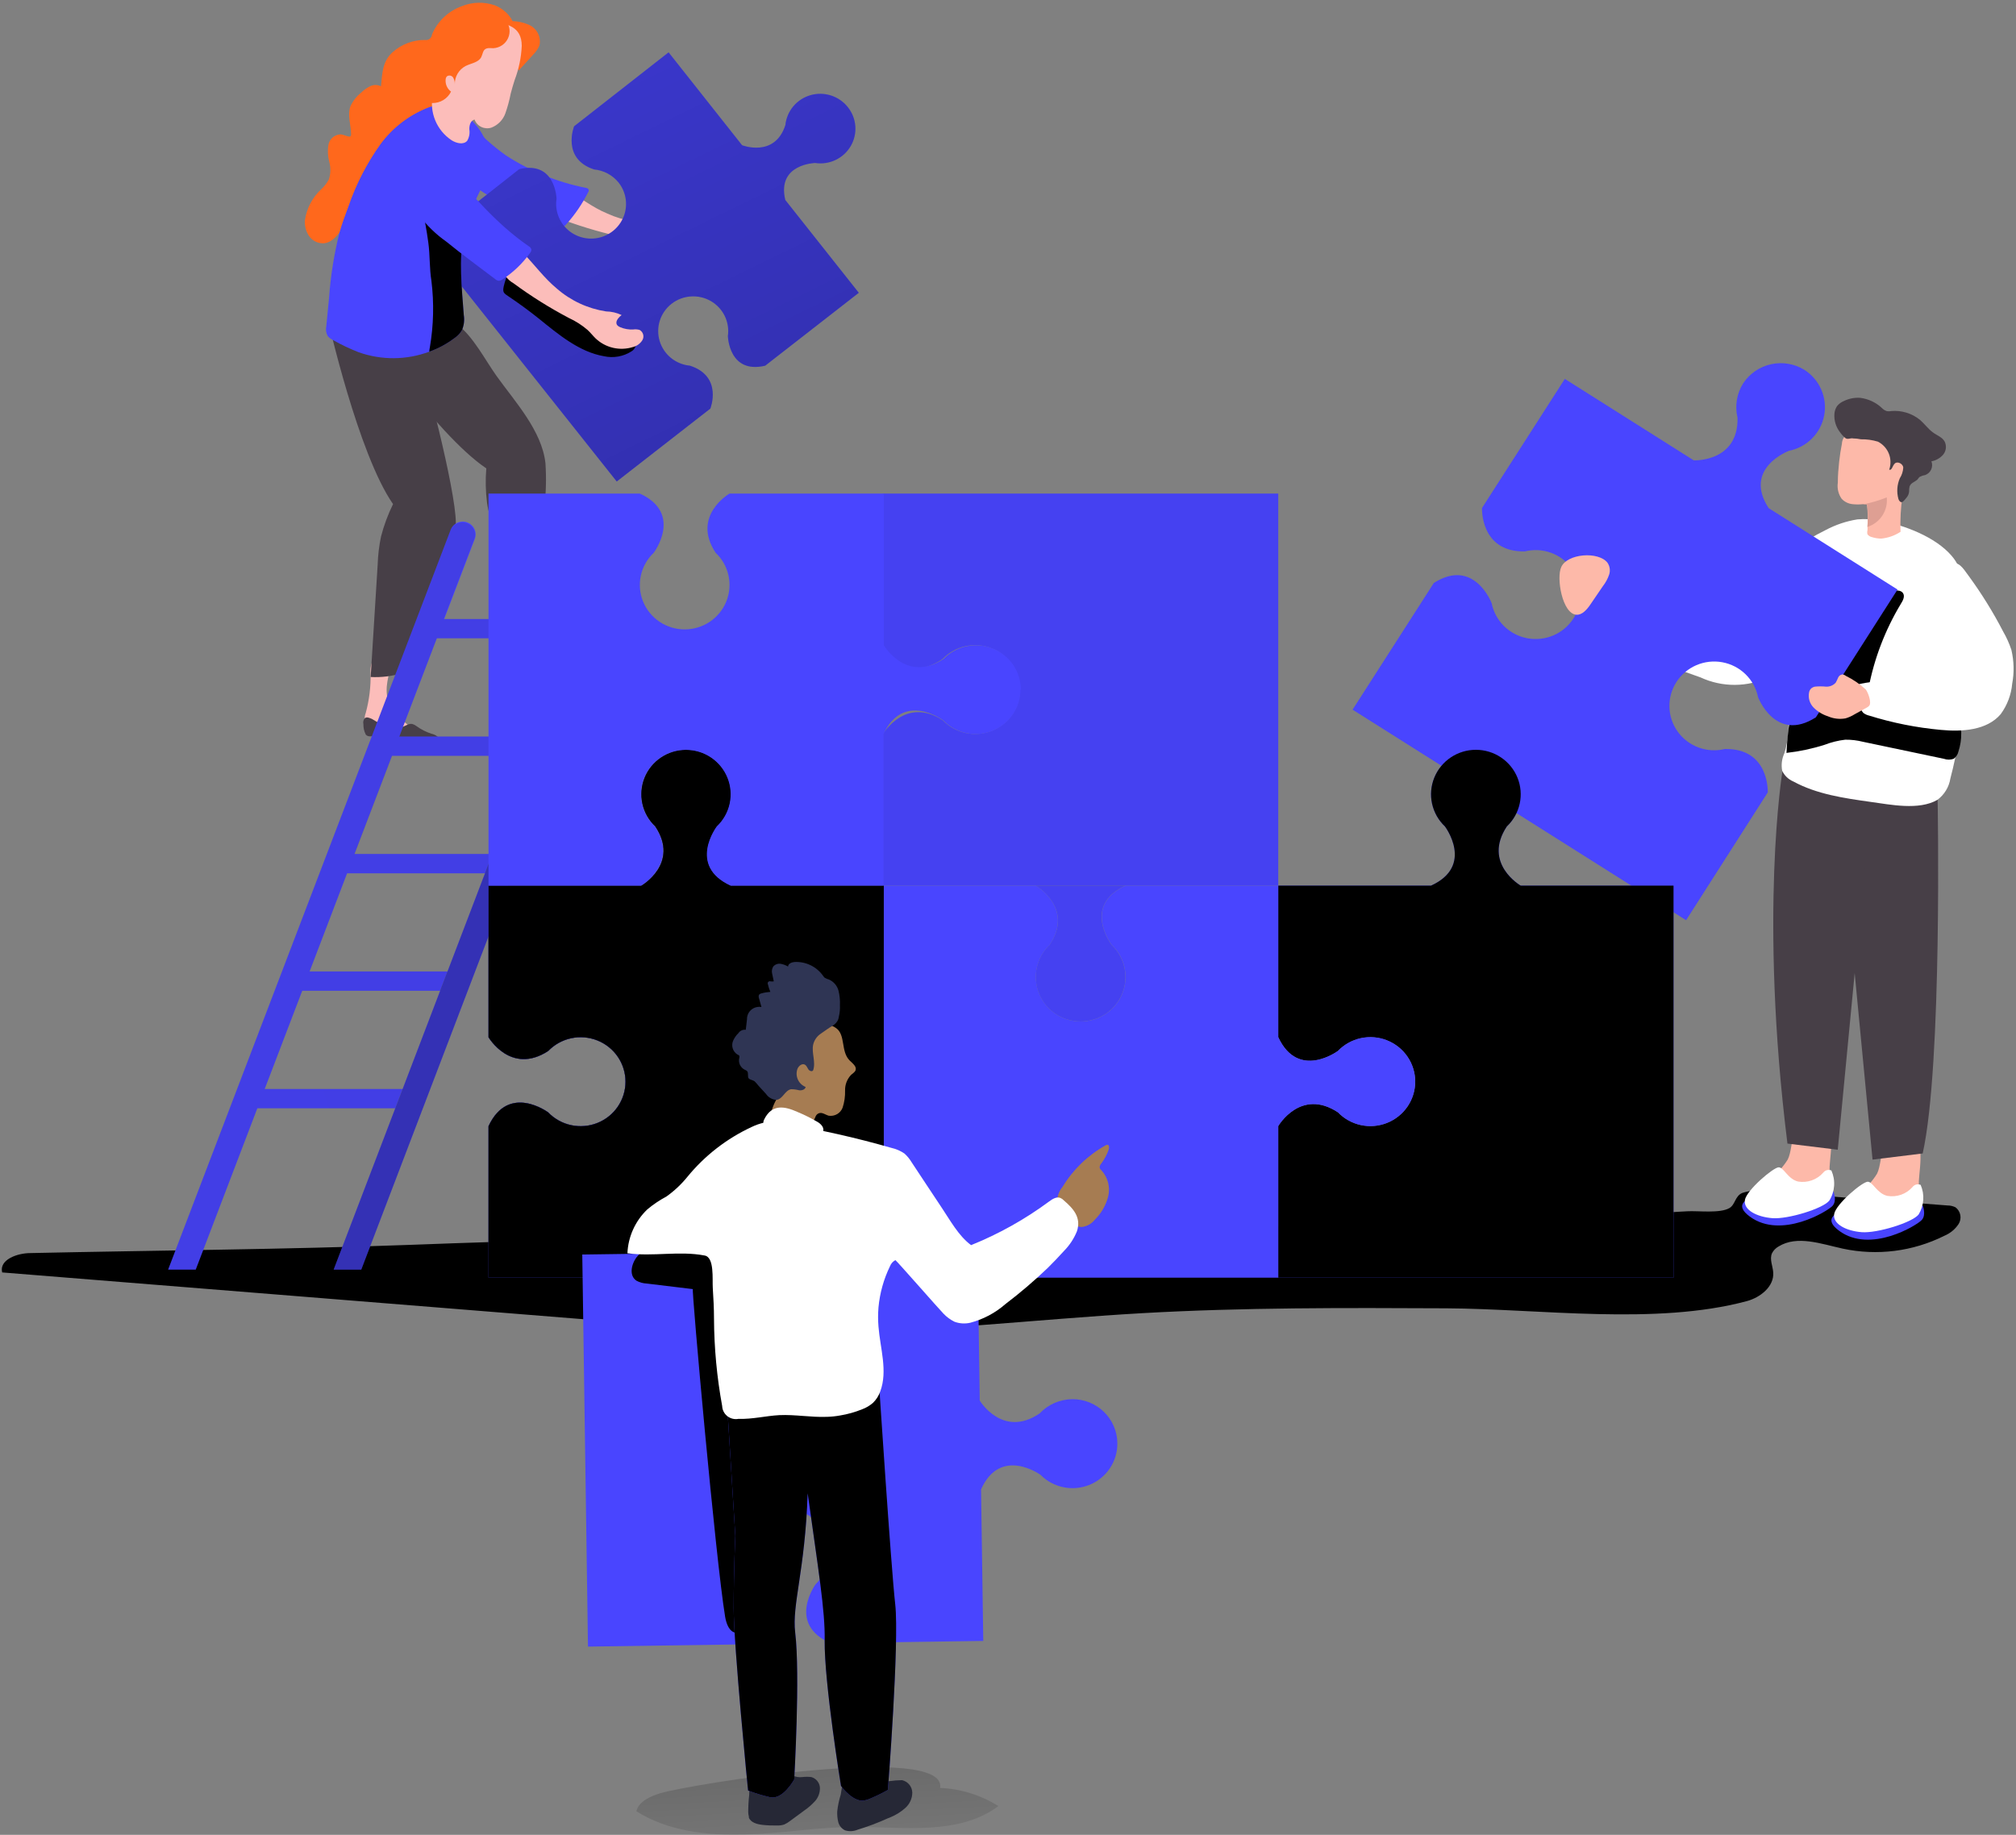 <svg width="446" height="406" viewBox="0 0 446 406" fill="none" xmlns="http://www.w3.org/2000/svg">
<rect x="0" y="0" width="446" height="406" fill="#808080" stroke="none"/>
<path d="M146.016 396.822C143.812 397.503 141.336 398.614 140.776 400.783C147.714 405.156 156.296 406.159 164.499 405.944C172.701 405.729 180.886 404.295 189.107 404.242C199.947 404.242 212.161 406.159 220.869 399.636C217.002 397.207 212.561 395.823 207.987 395.622C209.595 385.586 152.448 394.833 146.016 396.822Z" fill="url(#paint0_linear_6_425)"/>
<path d="M6.734 277.274C3.807 277.274 -0.24 278.743 0.483 281.557L134.055 292.309C149.774 293.581 165.511 294.836 181.302 294.836C205.151 294.836 228.891 291.933 252.686 290.571C275.09 289.298 297.529 289.388 319.951 289.495C340.71 289.603 366.24 293.313 386.403 287.918C389.438 287.112 392.492 284.693 392.293 281.592C392.203 280.159 391.444 278.671 392.004 277.345C392.329 276.694 392.845 276.157 393.485 275.804C397.623 273.277 402.898 275.248 407.668 276.288C415.26 277.925 423.188 276.925 430.126 273.456C431.426 272.92 432.534 272.008 433.306 270.84C433.674 270.25 433.807 269.545 433.68 268.863C433.553 268.181 433.175 267.569 432.619 267.148C432.058 266.873 431.439 266.732 430.813 266.736L389.926 263.582C388.416 263.35 386.873 263.486 385.427 263.976C383.819 264.675 383.91 266.539 382.609 267.31C380.495 268.546 375.689 267.883 373.268 268.026C367.071 268.367 360.874 268.707 354.658 269.012C342.288 269.598 329.894 270.093 317.476 270.5C292.181 271.342 266.76 271.844 241.412 272.292C191.275 273.098 141.12 273.528 91.001 275.446C62.906 276.485 34.829 276.664 6.734 277.274Z" fill="url(#paint1_linear_6_425)"/>
<path d="M109.447 1.17C107.096 0.36 104.528 0.423 102.221 1.349C100.732 1.876 99.371 2.706 98.226 3.786C97.081 4.867 96.177 6.173 95.572 7.621C95.56 7.81 95.508 7.993 95.418 8.16C95.329 8.326 95.205 8.472 95.055 8.588C94.904 8.703 94.731 8.785 94.546 8.829C94.361 8.872 94.168 8.876 93.982 8.84C91.353 8.834 88.815 9.798 86.863 11.546C84.587 13.607 84.587 16.134 84.28 19.09C83.907 18.904 83.495 18.808 83.078 18.808C82.661 18.808 82.249 18.904 81.877 19.09C81.132 19.454 80.455 19.939 79.871 20.524C78.874 21.318 78.077 22.33 77.54 23.481C76.818 25.434 77.631 27.585 77.667 29.664C77.68 29.757 77.672 29.852 77.644 29.941C77.615 30.031 77.568 30.114 77.504 30.183C77.43 30.215 77.35 30.231 77.269 30.231C77.189 30.231 77.109 30.215 77.035 30.183C76.475 30.076 75.969 29.789 75.409 29.735C74.753 29.741 74.121 29.974 73.62 30.392C73.118 30.811 72.78 31.39 72.662 32.029C72.449 33.313 72.517 34.627 72.861 35.882C73.197 37.138 73.159 38.464 72.753 39.699C72.32 40.511 71.751 41.244 71.072 41.868C69.113 43.679 67.838 46.101 67.459 48.731C67.353 50.002 67.698 51.27 68.434 52.315C68.813 52.831 69.32 53.241 69.906 53.505C70.491 53.769 71.136 53.878 71.777 53.821C74.776 53.426 75.824 49.251 78.679 48.265C81.533 47.28 84.731 43.946 86.574 41.312C88.056 39.197 89.501 36.742 91.994 35.936C92.815 35.763 93.606 35.473 94.343 35.076C94.833 34.696 95.239 34.22 95.536 33.678C96.568 32.168 97.366 30.513 97.902 28.768C98.806 25.327 97.902 21.456 99.583 18.284C100.062 17.374 100.73 16.575 101.543 15.939C102.356 15.303 103.295 14.844 104.298 14.592C105.147 14.377 106.105 14.324 106.882 14.091C107.864 13.809 108.793 13.367 109.628 12.782C110.727 12.156 111.673 11.296 112.397 10.264C113.122 9.232 113.608 8.054 113.82 6.815C113.982 4.288 111.688 2.03 109.447 1.17Z" fill="#FF681C"/>
<path d="M116.837 5.417C117.74 5.763 118.489 6.416 118.949 7.26C119.409 8.105 119.551 9.084 119.349 10.023C119.039 10.781 118.578 11.47 117.993 12.048L114.723 15.632L113.368 10.65C113.228 9.715 112.761 8.859 112.049 8.231C111.584 7.966 111.058 7.828 110.523 7.828C109.987 7.828 109.461 7.966 108.996 8.231C108.038 8.714 107.189 9.467 106.34 10.023C106.105 10.166 105.78 10.327 105.527 10.184C105.274 10.04 105.238 9.521 105.364 9.162C106.918 4.897 112.862 3.715 116.837 5.417Z" fill="#FF681C"/>
<path d="M119.059 140.234C119.158 141.912 119.721 143.53 120.685 144.911C122.149 146.704 124.588 147.6 126.612 148.908C126.82 149.013 127.002 149.162 127.146 149.344C127.29 149.527 127.391 149.739 127.443 149.965C127.431 150.183 127.354 150.393 127.222 150.569C127.09 150.744 126.909 150.877 126.702 150.951C126.273 151.071 125.824 151.101 125.383 151.04C123.319 150.719 121.238 150.522 119.15 150.449C118.102 150.449 116.891 150.556 116.223 149.75C115.792 149.067 115.643 148.245 115.807 147.456C115.992 144.492 115.749 141.517 115.084 138.621C114.863 137.915 114.783 137.172 114.85 136.435C114.917 136.094 115.073 135.777 115.303 135.515C115.533 135.252 115.827 135.054 116.158 134.94C116.489 134.826 116.844 134.8 117.188 134.864C117.532 134.928 117.854 135.08 118.12 135.306C119.312 136.327 118.915 138.854 119.059 140.234Z" fill="#FCBDBA"/>
<path d="M85.635 151.327C85.39 152.989 85.602 154.685 86.249 156.237C87.315 158.37 89.537 159.642 91.254 161.327C91.44 161.468 91.59 161.65 91.694 161.858C91.797 162.066 91.851 162.295 91.85 162.528C91.797 162.739 91.68 162.929 91.516 163.073C91.351 163.217 91.146 163.308 90.928 163.334C90.488 163.379 90.043 163.324 89.628 163.173C87.664 162.462 85.662 161.864 83.629 161.381C82.599 161.201 81.389 161.022 80.901 160.126C80.605 159.377 80.605 158.545 80.901 157.796C81.686 154.924 82.05 151.955 81.985 148.98C81.912 148.244 81.986 147.501 82.202 146.793C82.338 146.473 82.556 146.194 82.834 145.983C83.112 145.773 83.442 145.638 83.789 145.593C84.136 145.547 84.489 145.593 84.813 145.725C85.137 145.857 85.42 146.071 85.635 146.345C86.665 147.546 85.761 149.947 85.635 151.327Z" fill="#FCBDBA"/>
<path d="M79.058 70.684C79.058 70.684 96.294 96.06 107.587 103.64C107.37 106.178 107.424 108.731 107.749 111.257C108.327 115.36 110.333 118.962 110.983 122.995L113.151 136.56C113.242 137.17 113.422 137.905 114.019 138.12C114.377 138.233 114.762 138.233 115.121 138.12L119.89 136.829C119.604 128.678 119.779 120.517 120.414 112.385C120.806 109.097 120.89 105.779 120.667 102.475C119.872 95.307 113.946 88.909 109.827 83.157C107.352 79.68 104.696 74.483 101.227 71.849C98.336 69.663 94.253 70.702 90.621 71.06C87.898 71.318 85.15 71.124 82.491 70.487C81.947 70.234 81.349 70.12 80.749 70.155C80.15 70.189 79.569 70.371 79.058 70.684Z" fill="#473F47"/>
<path d="M72.499 70.523C72.499 70.523 79.203 100.397 86.953 111.543C85.827 113.838 84.937 116.239 84.297 118.711C83.87 120.735 83.622 122.792 83.557 124.858L82.003 149.804C84.405 149.929 86.81 149.625 89.103 148.908L97.92 126.919C99.604 123.416 100.597 119.627 100.847 115.755C100.847 108.264 93.62 80.917 92.771 79.537C90.874 76.437 86.701 75.953 83.195 74.949C80.564 74.211 78.077 73.036 75.842 71.473C74.74 70.792 73.746 70.129 72.499 70.523Z" fill="#473F47"/>
<path d="M134.381 47.262C138.054 48.943 142.13 49.564 146.142 49.054C147.319 48.732 148.553 48.671 149.756 48.875C149.232 49.609 148.726 50.667 149.467 51.294C149.694 51.441 149.955 51.527 150.226 51.545C151.2 51.669 152.19 51.565 153.116 51.24C153.554 51.025 154.038 50.92 154.526 50.935C154.956 51.041 155.327 51.312 155.557 51.688C155.787 52.064 155.858 52.515 155.754 52.943C155.498 53.796 154.932 54.524 154.164 54.986C152.924 55.801 151.486 56.273 150 56.355C148.514 56.437 147.033 56.125 145.709 55.452C144.95 55.039 144.245 54.52 143.468 54.107C141.974 53.432 140.394 52.962 138.771 52.71C134.021 51.734 129.352 50.404 124.805 48.731C124.116 48.569 123.467 48.269 122.899 47.85C122.331 47.431 121.854 46.901 121.498 46.294C120.577 44.036 122.275 40.255 124.985 41.724C128.129 43.534 130.966 45.864 134.381 47.262Z" fill="#FCBDBA"/>
<path d="M111.941 34.395C117.306 37.874 123.291 40.307 129.575 41.563C129.846 41.563 130.171 41.742 130.243 42.011C130.272 42.194 130.227 42.381 130.117 42.531C128.834 45.093 127.211 47.473 125.293 49.609C125.087 49.88 124.821 50.101 124.516 50.255C124.216 50.342 123.901 50.368 123.59 50.331C123.28 50.294 122.98 50.195 122.709 50.039C118.65 48.427 114.675 46.635 110.785 44.663C107.322 43.157 104.238 40.911 101.751 38.086C100.511 36.62 99.776 34.799 99.655 32.889C99.655 30.775 101.606 26.976 104.298 28.015C105.509 28.481 106.575 29.968 107.496 30.811C108.902 32.094 110.387 33.291 111.941 34.395Z" fill="#4945FF"/>
<path d="M111.941 34.395C117.306 37.874 123.291 40.307 129.575 41.563C129.846 41.563 130.171 41.742 130.243 42.011C130.272 42.194 130.227 42.381 130.117 42.531C128.834 45.093 127.211 47.473 125.293 49.609C125.087 49.88 124.821 50.101 124.516 50.255C124.216 50.342 123.901 50.368 123.59 50.331C123.28 50.294 122.98 50.195 122.709 50.039C118.65 48.427 114.675 46.635 110.785 44.663C107.322 43.157 104.238 40.911 101.751 38.086C100.511 36.62 99.776 34.799 99.655 32.889C99.655 30.775 101.606 26.976 104.298 28.015C105.509 28.481 106.575 29.968 107.496 30.811C108.902 32.094 110.387 33.291 111.941 34.395Z" fill="url(#paint2_linear_6_425)"/>
<path d="M187.571 23.714C188.536 24.922 189.112 26.389 189.224 27.926C189.336 29.463 188.979 30.998 188.199 32.33C187.419 33.663 186.253 34.731 184.851 35.397C183.45 36.063 181.88 36.294 180.344 36.061C180.344 36.061 171.798 36.258 173.731 44.251L189.992 64.788L169.287 80.917C161.229 82.834 161.03 74.358 161.03 74.358C161.251 72.836 161.007 71.284 160.33 69.901C159.652 68.519 158.572 67.369 157.23 66.601C155.887 65.833 154.343 65.482 152.797 65.594C151.252 65.705 149.775 66.273 148.558 67.225C147.341 68.177 146.44 69.469 145.971 70.934C145.502 72.4 145.486 73.971 145.926 75.445C146.367 76.919 147.242 78.228 148.44 79.204C149.638 80.179 151.103 80.776 152.647 80.917C160 83.318 157.145 90.415 157.145 90.415L136.44 106.543L94.361 53.552L114.868 37.423C122.926 35.506 123.124 43.982 123.124 43.982C122.933 45.239 123.059 46.523 123.491 47.72C123.924 48.916 124.649 49.987 125.603 50.837C126.556 51.686 127.707 52.287 128.952 52.586C130.198 52.885 131.499 52.872 132.738 52.548C133.977 52.225 135.116 51.601 136.052 50.733C136.988 49.864 137.692 48.779 138.1 47.575C138.508 46.37 138.608 45.083 138.391 43.831C138.174 42.578 137.646 41.398 136.856 40.398C136.197 39.576 135.377 38.896 134.445 38.397C133.513 37.898 132.49 37.591 131.435 37.495C124.154 35.112 127.009 27.943 127.009 27.943L147.913 11.582L164.174 32.137C164.174 32.137 171.401 34.968 173.749 27.674C173.904 26.147 174.517 24.701 175.508 23.522C176.499 22.343 177.823 21.485 179.31 21.059C180.797 20.633 182.378 20.658 183.851 21.131C185.323 21.605 186.619 22.504 187.571 23.714Z" fill="#4945FF"/>
<path d="M187.571 23.714C188.536 24.922 189.112 26.389 189.224 27.926C189.336 29.463 188.979 30.998 188.199 32.33C187.419 33.663 186.253 34.731 184.851 35.397C183.45 36.063 181.88 36.294 180.344 36.061C180.344 36.061 171.798 36.258 173.731 44.251L189.992 64.788L169.287 80.917C161.229 82.834 161.03 74.358 161.03 74.358C161.251 72.836 161.007 71.284 160.33 69.901C159.652 68.519 158.572 67.369 157.23 66.601C155.887 65.833 154.343 65.482 152.797 65.594C151.252 65.705 149.775 66.273 148.558 67.225C147.341 68.177 146.44 69.469 145.971 70.934C145.502 72.4 145.486 73.971 145.926 75.445C146.367 76.919 147.242 78.228 148.44 79.204C149.638 80.179 151.103 80.776 152.647 80.917C160 83.318 157.145 90.415 157.145 90.415L136.44 106.543L94.361 53.552L114.868 37.423C122.926 35.506 123.124 43.982 123.124 43.982C122.933 45.239 123.059 46.523 123.491 47.72C123.924 48.916 124.649 49.987 125.603 50.837C126.556 51.686 127.707 52.287 128.952 52.586C130.198 52.885 131.499 52.872 132.738 52.548C133.977 52.225 135.116 51.601 136.052 50.733C136.988 49.864 137.692 48.779 138.1 47.575C138.508 46.37 138.608 45.083 138.391 43.831C138.174 42.578 137.646 41.398 136.856 40.398C136.197 39.576 135.377 38.896 134.445 38.397C133.513 37.898 132.49 37.591 131.435 37.495C124.154 35.112 127.009 27.943 127.009 27.943L147.913 11.582L164.174 32.137C164.174 32.137 171.401 34.968 173.749 27.674C173.904 26.147 174.517 24.701 175.508 23.522C176.499 22.343 177.823 21.485 179.31 21.059C180.797 20.633 182.378 20.658 183.851 21.131C185.323 21.605 186.619 22.504 187.571 23.714Z" fill="url(#paint3_linear_6_425)"/>
<path d="M119.15 70.451C123.576 74.035 128.183 77.888 133.604 78.82C134.646 79.052 135.725 79.074 136.777 78.887C137.829 78.699 138.832 78.305 139.728 77.727C140.038 77.545 140.289 77.28 140.455 76.964C140.621 76.647 140.695 76.291 140.668 75.935C140.469 75.057 139.385 74.752 138.5 74.591C134.359 74.029 130.383 72.613 126.828 70.433C125.51 69.508 124.26 68.49 123.088 67.387L114.29 59.609C114.182 59.48 114.047 59.375 113.894 59.304C113.741 59.233 113.573 59.196 113.404 59.197C113.043 59.197 112.826 59.609 112.664 59.932C112.118 61.033 111.706 62.194 111.435 63.391C111.164 64.699 111.435 64.878 112.573 65.63C114.85 67.16 117.042 68.767 119.15 70.451Z" fill="url(#paint4_linear_6_425)"/>
<path d="M123.233 63.892C126.294 66.549 130.054 68.289 134.073 68.91C135.269 68.926 136.447 69.201 137.524 69.716C136.783 70.272 135.988 71.222 136.548 71.957C136.728 72.161 136.959 72.315 137.217 72.404C138.117 72.786 139.094 72.957 140.072 72.906C140.555 72.833 141.05 72.87 141.517 73.014C141.706 73.123 141.871 73.268 142.003 73.441C142.135 73.614 142.232 73.81 142.287 74.02C142.343 74.23 142.356 74.448 142.326 74.663C142.296 74.878 142.224 75.085 142.113 75.272C141.641 76.031 140.889 76.578 140.017 76.795C138.598 77.239 137.085 77.297 135.636 76.963C134.187 76.629 132.855 75.915 131.779 74.895C131.146 74.286 130.622 73.587 129.972 72.996C128.729 71.932 127.343 71.045 125.853 70.362C121.568 68.103 117.461 65.527 113.567 62.656C112.952 62.31 112.414 61.844 111.986 61.287C111.557 60.729 111.247 60.092 111.073 59.412C110.821 56.975 113.513 53.803 115.717 55.989C118.282 58.57 120.36 61.527 123.233 63.892Z" fill="#FCBDBA"/>
<path d="M72.499 74.358C72.823 74.743 73.231 75.049 73.692 75.254C75.51 76.283 77.4 77.181 79.347 77.942C84.407 79.739 89.945 79.694 94.975 77.817C96.988 77.098 98.877 76.076 100.576 74.788C101.221 74.352 101.763 73.784 102.166 73.121C102.646 72.041 102.796 70.845 102.6 69.681C102.148 63.641 101.48 57.405 102.6 51.545C102.96 49.532 103.567 47.57 104.407 45.703C105.87 43.155 107.08 40.472 108.02 37.692C108.342 35.984 108.285 34.226 107.851 32.542C107.417 30.859 106.618 29.289 105.509 27.943C103.16 24.968 98.86 22.334 95.066 23.678C90.683 25.316 86.882 28.195 84.135 31.958C81.139 36.171 78.767 40.787 77.089 45.667C76.366 47.584 75.661 49.502 75.101 51.473C73.905 56.242 73.131 61.105 72.789 66.007C72.59 68.05 72.409 70.093 72.192 72.136C72.022 72.889 72.131 73.678 72.499 74.358Z" fill="#4945FF"/>
<path d="M94.975 77.817C96.988 77.098 98.877 76.076 100.576 74.788C101.221 74.352 101.763 73.784 102.166 73.121C102.646 72.041 102.796 70.845 102.6 69.681C102.148 63.641 101.48 57.405 102.6 51.545C101.877 50.828 101.064 50.183 100.269 49.538C98.462 48.068 95.861 45.165 93.241 45.362C93.873 48.104 94.379 50.9 94.759 53.695C95.138 56.491 94.993 59.394 95.445 62.154C96.044 67.037 95.929 71.981 95.102 76.831C95.025 77.154 94.983 77.484 94.975 77.817Z" fill="url(#paint5_linear_6_425)"/>
<path d="M116.963 54.484C117.105 54.555 117.23 54.654 117.333 54.774C117.435 54.894 117.512 55.033 117.56 55.183C117.565 55.48 117.455 55.769 117.253 55.989C115.611 58.287 113.552 60.262 111.182 61.813C110.953 61.994 110.677 62.105 110.387 62.136C110.054 62.1 109.742 61.955 109.502 61.724C105.888 58.982 102.275 56.347 98.752 53.48C96.473 51.877 94.462 49.93 92.789 47.71C91.561 45.706 90.624 43.54 90.007 41.276C87.857 34.556 94.361 31.635 98.715 36.563C104.461 43.086 109.7 49.448 116.963 54.484Z" fill="#4945FF"/>
<path d="M116.078 150.001C115.984 149.778 115.951 149.535 115.983 149.296C116.014 149.056 116.11 148.83 116.259 148.639C116.656 148.263 117.307 148.442 117.813 148.639C118.93 149.176 120.098 149.603 121.3 149.911C122.51 150.227 123.795 150.093 124.913 149.535C125.527 149.177 126.124 148.639 126.828 148.693C127.183 148.745 127.522 148.874 127.822 149.069C128.907 149.627 130.07 150.02 131.273 150.234C131.779 150.277 132.268 150.436 132.7 150.7C132.831 150.791 132.926 150.924 132.971 151.076C132.971 151.435 132.628 151.703 132.285 151.829C128.527 153.28 124.317 152.743 120.306 152.313C119.856 152.25 119.4 152.25 118.951 152.313C118.282 152.438 117.469 152.779 116.909 152.313C116.43 151.629 116.143 150.831 116.078 150.001Z" fill="#473F47"/>
<path d="M80.395 160.216C80.336 159.984 80.337 159.741 80.397 159.509C80.457 159.278 80.574 159.065 80.738 158.89C81.19 158.567 81.804 158.89 82.292 159.087C83.342 159.749 84.448 160.319 85.598 160.789C86.764 161.219 88.046 161.219 89.212 160.789C89.862 160.52 90.513 160.055 91.217 160.198C91.559 160.297 91.878 160.462 92.157 160.682C93.152 161.404 94.255 161.967 95.427 162.348C95.93 162.452 96.401 162.673 96.8 162.993C96.859 163.042 96.906 163.102 96.941 163.17C96.975 163.238 96.995 163.312 96.999 163.388C96.999 163.746 96.602 163.961 96.24 164.051C92.32 165.036 88.218 164.051 84.298 163.065C83.857 162.938 83.401 162.872 82.942 162.868C82.274 162.868 81.425 163.155 80.919 162.545C80.553 161.824 80.373 161.023 80.395 160.216Z" fill="#473F47"/>
<path d="M113.856 17.711C113.549 18.696 113.242 19.682 112.989 20.686C112.702 22.182 112.303 23.656 111.796 25.094C111.539 25.811 111.128 26.465 110.591 27.009C110.055 27.553 109.406 27.976 108.689 28.248C107.957 28.48 107.164 28.423 106.474 28.089C105.784 27.755 105.251 27.17 104.985 26.456C104.117 26.653 103.81 27.71 103.828 28.606C103.974 29.483 103.808 30.383 103.359 31.151C102.546 32.101 100.956 31.707 99.89 31.026C98.276 29.947 97.021 28.418 96.285 26.631C95.548 24.845 95.363 22.881 95.752 20.99C96.638 16.994 96.602 12.209 98.896 8.75C99.721 7.583 100.771 6.59 101.986 5.829C103.05 5.056 104.292 4.557 105.599 4.378C106.514 4.324 107.432 4.397 108.327 4.593C112.158 5.238 115.41 5.793 115.428 10.148C115.31 12.736 114.78 15.288 113.856 17.711Z" fill="#FCBDBA"/>
<path d="M109.14 10.668C108.544 10.668 107.858 10.524 107.334 10.883C106.81 11.241 106.774 12.048 106.448 12.675C105.816 13.84 104.208 14.001 102.997 14.61C102.264 14.999 101.654 15.582 101.233 16.293C100.812 17.005 100.597 17.818 100.613 18.642C100.636 18.115 100.504 17.592 100.233 17.137C100.161 17.029 100.067 16.937 99.958 16.867C99.849 16.796 99.726 16.749 99.597 16.727C99.469 16.705 99.337 16.71 99.21 16.74C99.083 16.77 98.964 16.826 98.86 16.904C98.697 17.096 98.602 17.335 98.589 17.585C98.54 18.097 98.624 18.613 98.832 19.083C99.041 19.554 99.368 19.963 99.781 20.273C99.406 21.042 98.817 21.688 98.085 22.136C97.352 22.583 96.505 22.814 95.644 22.8C95.1 22.813 94.569 22.635 94.144 22.298C93.877 22.026 93.679 21.694 93.566 21.331C92.536 18.463 94.108 15.399 94.488 12.37C94.524 11.301 94.7 10.241 95.012 9.216C95.347 8.493 95.805 7.832 96.367 7.263C98.053 5.254 100.286 3.767 102.799 2.98C105.22 2.317 110.026 2.657 111.923 4.557C112.353 5.1 112.625 5.751 112.709 6.437C112.793 7.123 112.686 7.819 112.399 8.449C112.112 9.079 111.657 9.619 111.082 10.01C110.508 10.401 109.836 10.629 109.14 10.668Z" fill="#FF681C"/>
<path d="M108.074 282.721V249.192C112.519 239.622 121.282 246.145 121.282 246.145C122.65 247.567 124.416 248.55 126.352 248.968C128.289 249.385 130.307 249.217 132.146 248.486C133.986 247.756 135.562 246.495 136.673 244.867C137.783 243.239 138.377 241.319 138.377 239.353C138.377 237.388 137.783 235.468 136.673 233.84C135.562 232.212 133.986 230.951 132.146 230.22C130.307 229.49 128.289 229.322 126.352 229.739C124.416 230.157 122.65 231.14 121.282 232.562C113.007 237.938 108.074 229.515 108.074 229.515V195.968H141.879C141.879 195.968 150.443 191.075 144.95 182.867C143.516 181.511 142.525 179.759 142.105 177.838C141.684 175.918 141.853 173.916 142.59 172.091C143.327 170.267 144.598 168.703 146.239 167.601C147.88 166.5 149.816 165.911 151.798 165.911C153.779 165.911 155.715 166.5 157.357 167.601C158.998 168.703 160.269 170.267 161.005 172.091C161.742 173.916 161.911 175.918 161.491 177.838C161.07 179.759 160.079 181.511 158.645 182.867C158.645 182.867 152.069 191.559 161.717 195.968H195.521V282.721H108.074Z" fill="url(#paint6_linear_6_425)"/>
<path d="M43.303 280.929H37.196L99.709 117.206C99.919 116.678 100.285 116.224 100.759 115.904C101.232 115.585 101.792 115.414 102.365 115.414C102.827 115.413 103.283 115.524 103.693 115.737C104.103 115.949 104.454 116.258 104.717 116.635C104.981 117.012 105.147 117.447 105.203 117.903C105.259 118.358 105.203 118.82 105.039 119.249L43.303 280.929Z" fill="#4945FF"/>
<path d="M79.925 280.929H73.818L137.018 115.378H143.125L79.925 280.929Z" fill="#4945FF"/>
<path d="M127.153 141.238H94.849L96.475 136.973H128.78L127.153 141.238Z" fill="#4945FF"/>
<path d="M117.216 167.241H84.912L86.556 162.976H118.861L117.216 167.241Z" fill="#4945FF"/>
<path d="M107.297 193.244H74.993L76.619 188.96H108.924L107.297 193.244Z" fill="#4945FF"/>
<path d="M97.379 219.228H65.074L66.7 214.963H99.005L97.379 219.228Z" fill="#4945FF"/>
<path d="M87.441 245.231H55.137L56.781 240.966H89.067L87.441 245.231Z" fill="#4945FF"/>
<path d="M96.638 141.238L88.327 162.976H118.915L117.289 167.241H86.755L78.462 188.961H108.978L107.352 193.226H76.781L68.489 214.963H99.041L97.415 219.229H66.862L58.551 240.966H89.085L87.441 245.231H56.925L43.303 280.929H37.196L99.709 117.206C99.981 116.644 100.431 116.187 100.991 115.905C101.551 115.623 102.19 115.532 102.807 115.647C103.425 115.761 103.987 116.074 104.407 116.537C104.826 117.001 105.08 117.589 105.129 118.21C105.129 118.552 105.068 118.892 104.949 119.213L98.173 136.973H128.689L127.063 141.238H96.638Z" fill="url(#paint7_linear_6_425)"/>
<path d="M79.925 280.929H73.818L137.018 115.378H143.125L79.925 280.929Z" fill="url(#paint8_linear_6_425)"/>
<path d="M382.898 139.374C381.995 140.131 380.913 140.649 379.754 140.879C378.69 140.924 377.628 140.734 376.646 140.324L361.614 135.36C360.479 136.237 359.72 137.509 359.492 138.919C359.265 140.329 359.584 141.772 360.386 142.958C361.859 144.559 363.776 145.694 365.896 146.22L376.213 149.893C378.594 150.997 381.192 151.561 383.82 151.546C386.448 151.53 389.04 150.935 391.408 149.804C394.479 148.782 397.858 147.51 399.339 144.643C400.821 141.775 399.737 137.976 400.17 134.625C400.741 132.497 401.145 130.328 401.381 128.138C401.381 126.256 399.827 123.425 397.569 123.819C395.617 124.159 394.316 127.528 393.287 128.944C390.383 132.928 386.879 136.446 382.898 139.374Z" fill="white"/>
<path d="M359.736 134.518C359.579 134.114 359.339 133.748 359.031 133.442C358.879 133.289 358.685 133.183 358.473 133.138C358.261 133.094 358.04 133.112 357.838 133.191C357.641 133.312 357.482 133.485 357.38 133.691C357.278 133.897 357.236 134.128 357.26 134.356C357.275 134.437 357.273 134.52 357.254 134.6C357.235 134.68 357.201 134.756 357.152 134.822C357.043 134.93 356.845 134.822 356.682 134.822C354.984 134.5 353.249 134.249 351.515 134.069C351.329 134.033 351.136 134.046 350.957 134.11C350.779 134.173 350.621 134.283 350.5 134.428C350.379 134.574 350.301 134.749 350.273 134.935C350.245 135.121 350.268 135.311 350.34 135.485C350.529 136.056 350.816 136.59 351.19 137.062C352.075 138.496 352.4 140.378 353.809 141.309C354.671 141.809 355.673 142.017 356.664 141.901C357.658 141.901 358.633 141.668 359.627 141.722C360.284 141.861 360.969 141.786 361.578 141.507C361.806 141.338 361.987 141.114 362.104 140.857C362.221 140.6 362.27 140.318 362.247 140.037C362.142 139.152 361.826 138.304 361.326 137.564C360.765 136.596 360.241 135.557 359.736 134.518Z" fill="#FDB9A9"/>
<path d="M401.652 246.755C395.906 245.464 397.027 253.547 395.509 256.557C394.548 258.103 393.326 259.474 391.895 260.607C390.487 261.771 389.566 263.413 389.312 265.213C389.278 265.548 389.347 265.885 389.511 266.181C389.803 266.535 390.213 266.776 390.667 266.862C393.952 267.813 397.481 267.466 400.514 265.894C401.934 265.229 403.114 264.147 403.892 262.794C404.522 261.335 404.818 259.756 404.76 258.17C404.94 254.801 406.458 247.812 401.652 246.755Z" fill="#FDB9A9"/>
<path d="M396.557 263.421C396.557 263.421 380.188 264.12 387.126 269.209C394.064 274.299 404.416 267.973 405.428 266.808C406.44 265.643 405.609 263.654 405.609 263.654L396.557 263.421Z" fill="#4945FF"/>
<path d="M404.705 265.661C403.26 267.453 395.563 269.801 392.148 269.55C388.734 269.299 385.68 267.758 386.023 265.553C386.367 263.349 392.365 258.278 393.503 258.296C394.642 258.314 395.527 260.912 397.803 261.45C398.821 261.617 399.864 261.524 400.835 261.179C401.806 260.834 402.671 260.248 403.35 259.478C403.553 259.209 403.842 259.015 404.169 258.927C404.497 258.84 404.844 258.863 405.157 258.994C405.633 260.059 405.841 261.222 405.762 262.383C405.683 263.545 405.321 264.67 404.705 265.661Z" fill="white"/>
<path d="M421.4 249.945C415.654 248.618 416.774 256.719 415.257 259.711C414.297 261.263 413.074 262.639 411.643 263.779C410.236 264.936 409.314 266.572 409.06 268.367C409.03 268.708 409.099 269.05 409.258 269.353C409.556 269.702 409.963 269.941 410.415 270.034C413.7 270.978 417.226 270.631 420.261 269.066C421.679 268.389 422.857 267.302 423.64 265.948C424.267 264.494 424.563 262.922 424.507 261.342C424.688 257.937 426.206 250.966 421.4 249.945Z" fill="#FDB9A9"/>
<path d="M416.305 266.539C416.305 266.539 399.935 267.22 406.873 272.345C413.811 277.471 424.164 271.091 425.176 269.926C426.187 268.761 425.356 266.772 425.356 266.772L416.305 266.539Z" fill="#4945FF"/>
<path d="M424.453 268.743C423.008 270.535 415.311 272.901 411.896 272.65C408.481 272.399 405.428 270.858 405.771 268.654C406.115 266.449 412.113 261.378 413.251 261.485C414.389 261.593 415.275 264.102 417.551 264.622C418.567 264.793 419.61 264.703 420.581 264.361C421.552 264.019 422.418 263.436 423.098 262.668C423.299 262.396 423.588 262.2 423.916 262.112C424.244 262.024 424.593 262.05 424.905 262.184C425.362 263.234 425.56 264.377 425.482 265.518C425.403 266.659 425.05 267.765 424.453 268.743Z" fill="white"/>
<path d="M406.566 176.237L414.263 256.593L425.356 255.231C429.747 235.626 428.663 176.972 428.663 176.972L406.566 176.237Z" fill="#473F47"/>
<path d="M414.263 174.068L406.566 254.407L395.437 253.045C389.095 202.222 394.335 170.61 394.335 170.61L414.263 174.068Z" fill="#473F47"/>
<path d="M395.346 145.019C395.202 143.55 394.804 142.08 394.66 140.575C394.298 137.547 394.353 134.484 394.822 131.471C395.345 128.256 396.324 125.131 397.731 122.188C398.996 119.643 401.345 118.604 403.91 117.278C406.093 116.114 408.456 115.321 410.902 114.93C412.624 114.774 414.359 114.871 416.052 115.217C421.291 116.203 428.175 118.801 431.752 122.977C434.444 126.041 434.751 130.45 434.842 134.518C434.95 140.127 434.842 145.736 434.48 151.345C434.48 152.152 434.39 152.958 434.318 153.782C434.026 160.022 433.075 166.215 431.481 172.259C431.182 174.147 430.151 175.844 428.608 176.99C424.507 179.355 418.256 178.047 413.829 177.438C407.957 176.613 401.941 175.753 396.737 172.922C395.657 172.462 394.784 171.627 394.28 170.574C394.021 169.247 394.192 167.874 394.768 166.649C396.575 160.915 395.166 154.875 395.166 149.015C395.166 147.958 395.292 146.883 395.292 145.808C395.346 145.557 395.346 145.288 395.346 145.019Z" fill="white"/>
<path d="M413.775 155.395C415.168 156.255 416.703 156.861 418.31 157.187C423.098 158.567 428.012 159.302 432.764 160.771C433.087 160.834 433.387 160.982 433.631 161.201C433.826 161.499 433.915 161.852 433.884 162.205C433.906 163.585 433.699 164.96 433.27 166.273C433.13 166.929 432.751 167.51 432.204 167.904C431.51 168.154 430.748 168.154 430.054 167.904L412.149 164.14C410.868 163.816 409.55 163.659 408.229 163.674C406.662 163.855 405.126 164.235 403.657 164.803C400.912 165.676 398.085 166.276 395.22 166.596C395.372 163.206 395.789 159.832 396.467 156.506C396.729 155.523 397.105 154.573 397.587 153.675C398.164 152.788 398.843 151.97 399.61 151.238C402.501 148.245 404.507 144.499 407.434 141.507C408.969 139.93 410.884 138.926 412.239 137.242C412.781 136.561 417.479 130.7 417.027 130.073C417.931 131.184 420.171 130.073 420.984 131.22C421.49 131.937 420.984 132.905 420.514 133.639C417.053 139.389 414.637 145.698 413.378 152.277C413.016 153.8 412.474 154.338 413.775 155.395Z" fill="url(#paint9_linear_6_425)"/>
<path d="M399.177 81.831C400.838 82.889 402.143 84.415 402.924 86.214C403.705 88.012 403.928 90.001 403.563 91.926C403.199 93.85 402.263 95.623 400.876 97.017C399.49 98.412 397.715 99.364 395.78 99.751C395.78 99.751 385.518 103.586 391.281 112.439L419.792 130.45L401.724 158.728C392.799 164.445 388.933 154.266 388.933 154.266C388.544 152.344 387.585 150.582 386.178 149.205C384.771 147.829 382.982 146.901 381.039 146.542C379.096 146.183 377.09 146.409 375.278 147.19C373.466 147.971 371.93 149.273 370.87 150.927C369.81 152.58 369.273 154.511 369.328 156.47C369.383 158.43 370.028 160.328 371.179 161.92C372.331 163.513 373.937 164.727 375.79 165.407C377.644 166.087 379.66 166.201 381.579 165.735C391.516 165.538 391.083 175.341 391.083 175.341L373.015 203.62L299.228 157.026L317.205 128.998C326.13 123.299 329.997 133.46 329.997 133.46C330.379 135.389 331.336 137.16 332.743 138.545C334.15 139.929 335.943 140.864 337.891 141.228C339.838 141.593 341.851 141.37 343.67 140.589C345.489 139.807 347.03 138.504 348.095 136.846C349.16 135.187 349.699 133.251 349.644 131.286C349.589 129.321 348.941 127.417 347.785 125.82C346.629 124.224 345.016 123.007 343.157 122.328C341.297 121.649 339.274 121.537 337.35 122.009C327.413 122.206 327.865 112.403 327.865 112.403L346.185 83.838L374.713 101.866C374.713 101.866 384.596 102.296 384.398 92.44C384.082 91.145 384.031 89.801 384.249 88.487C384.466 87.172 384.947 85.915 385.662 84.788C387.085 82.649 389.292 81.144 391.815 80.592C394.338 80.04 396.979 80.484 399.177 81.831Z" fill="#4945FF"/>
<path d="M443.171 139.768C443.911 141.047 444.516 142.398 444.978 143.8C445.561 146.258 445.623 148.809 445.158 151.291C444.94 153.725 444.059 156.054 442.611 158.029C439.557 161.614 434.101 161.954 429.367 161.506C423.994 161.014 418.688 159.957 413.54 158.352C413.062 158.245 412.612 158.037 412.221 157.743C411.804 157.274 411.518 156.706 411.39 156.094C410.996 154.609 410.736 153.091 410.613 151.56C416.034 150.019 422.032 151.273 427.687 150.449C428.072 150.447 428.452 150.355 428.794 150.178C429.136 150.002 429.43 149.747 429.653 149.435C429.875 149.123 430.02 148.763 430.074 148.384C430.128 148.006 430.09 147.62 429.964 147.259C429.692 144.105 427.723 141.345 426.802 138.299C425.899 135.367 425.975 132.224 427.019 129.338C427.329 128.321 427.859 127.383 428.57 126.588C429.281 125.793 430.157 125.16 431.138 124.733C433.396 123.998 434.264 125.754 435.51 127.403C438.38 131.324 440.941 135.458 443.171 139.768Z" fill="white"/>
<path d="M408.355 149.553C408.142 149.381 407.886 149.27 407.614 149.23C407.406 149.252 407.208 149.328 407.04 149.451C406.871 149.574 406.739 149.739 406.657 149.929C406.498 150.316 406.317 150.693 406.115 151.058C405.843 151.357 405.507 151.591 405.132 151.744C404.756 151.896 404.351 151.962 403.946 151.937C403.135 151.856 402.318 151.856 401.507 151.937C401.207 151.997 400.927 152.133 400.694 152.331C400.472 152.547 400.316 152.82 400.243 153.119C400.105 153.728 400.122 154.361 400.292 154.962C400.463 155.562 400.781 156.112 401.218 156.56C402.101 157.447 403.185 158.111 404.38 158.495C405.6 159.029 406.952 159.192 408.265 158.961C408.985 158.754 409.672 158.446 410.306 158.047L412.944 156.596C413.164 156.493 413.361 156.346 413.522 156.166C414.1 155.449 413.305 153.298 412.781 152.582C411.463 151.363 409.972 150.343 408.355 149.553Z" fill="#FDB9A9"/>
<path d="M406.584 106.794C406.584 105.253 406.711 103.694 406.873 102.189C407.036 100.683 407.235 99.501 407.488 98.174C407.505 97.782 407.607 97.398 407.788 97.048C407.969 96.699 408.224 96.392 408.535 96.149C410.624 94.913 413.024 94.291 415.455 94.357C416.375 94.293 417.298 94.419 418.166 94.728C419.033 95.036 419.827 95.52 420.496 96.149C421.312 97.179 421.797 98.427 421.887 99.734C421.972 103.125 421.632 106.514 420.876 109.823C420.494 112.421 420.354 115.049 420.46 117.672C419.18 118.516 417.709 119.034 416.178 119.177C415.466 119.171 414.759 119.056 414.082 118.837C413.705 118.752 413.372 118.536 413.143 118.228C413.062 117.94 413.062 117.637 413.143 117.35C413.161 117.075 413.161 116.8 413.143 116.525C413.248 114.99 413.218 113.449 413.052 111.92C413.055 111.853 413.044 111.787 413.019 111.725C412.994 111.663 412.956 111.607 412.908 111.561C412.809 111.526 412.7 111.526 412.601 111.561H412.167C411.398 111.642 410.623 111.642 409.854 111.561C408.929 111.471 408.069 111.051 407.433 110.378C406.699 109.335 406.395 108.053 406.584 106.794Z" fill="#FDB9A9"/>
<path d="M409.8 96.974C409.258 96.974 408.77 97.26 408.301 96.974C407.809 96.57 407.377 96.099 407.018 95.576C406.155 94.44 405.731 93.035 405.825 91.615C405.859 90.973 406.072 90.353 406.44 89.823C406.841 89.342 407.356 88.966 407.939 88.73C409.06 88.183 410.307 87.942 411.553 88.031C413.358 88.264 415.041 89.061 416.359 90.307C416.636 90.594 416.976 90.815 417.352 90.952C417.698 91.024 418.055 91.024 418.4 90.952C420.687 90.761 422.959 91.455 424.742 92.888C425.754 93.766 426.549 94.895 427.597 95.665C428.645 96.436 429.674 96.723 430.216 97.709C430.443 98.166 430.534 98.679 430.48 99.186C430.426 99.693 430.228 100.175 429.909 100.576C429.237 101.362 428.311 101.893 427.289 102.081C427.402 102.373 427.454 102.684 427.444 102.995C427.434 103.307 427.361 103.614 427.23 103.898C427.098 104.182 426.912 104.436 426.68 104.648C426.448 104.859 426.176 105.022 425.88 105.128C425.463 105.191 425.06 105.324 424.688 105.522C424.435 105.719 424.326 106.024 424.074 106.221C423.477 106.705 422.7 106.866 422.447 107.69C422.372 108.037 422.342 108.393 422.357 108.748C422.313 109.273 422.098 109.771 421.743 110.163C421.508 110.414 421.092 111.041 420.749 111.113C420.406 111.185 420.099 110.773 419.99 110.414C419.567 108.895 419.675 107.277 420.297 105.827C420.745 105.126 421.006 104.325 421.056 103.497C421.056 102.673 419.864 102.027 419.25 102.511C418.635 102.995 418.599 104.16 417.949 103.927C418.352 102.769 418.322 101.505 417.865 100.367C417.407 99.228 416.552 98.291 415.455 97.726C414.238 97.357 412.97 97.182 411.697 97.207C411.103 97.082 410.498 97.016 409.891 97.01L409.8 96.974Z" fill="#473F47"/>
<path d="M412.167 111.597C413.961 111.258 415.716 110.742 417.407 110.056C417.559 111.468 417.216 112.889 416.437 114.08C415.657 115.272 414.487 116.16 413.125 116.597C413.26 115.065 413.26 113.523 413.125 111.991C413.123 111.858 413.071 111.73 412.98 111.633C412.881 111.597 412.772 111.597 412.673 111.633H412.257L412.167 111.597Z" fill="#DE9F93"/>
<path d="M355.598 124.482C355.872 124.871 356.049 125.32 356.115 125.79C356.181 126.26 356.134 126.739 355.977 127.188C355.664 128.085 355.206 128.926 354.622 129.679L351.786 133.837C351.045 134.912 349.979 136.13 348.732 136.023C345.625 135.808 344.252 127.815 345.408 125.45C346.745 122.493 353.556 121.955 355.598 124.482Z" fill="#FDB9A9"/>
<path d="M370.233 195.968V282.721H282.786V249.174C282.786 249.174 287.719 240.68 295.993 246.127C297.361 247.549 299.127 248.532 301.064 248.95C303 249.367 305.018 249.199 306.858 248.469C308.697 247.738 310.274 246.477 311.385 244.849C312.495 243.222 313.089 241.301 313.089 239.336C313.089 237.37 312.495 235.45 311.385 233.822C310.274 232.194 308.697 230.933 306.858 230.203C305.018 229.472 303 229.304 301.064 229.721C299.127 230.139 297.361 231.122 295.993 232.544C295.993 232.544 287.231 239.067 282.786 229.497V195.968H316.59C326.238 191.559 319.662 182.867 319.662 182.867C318.228 181.511 317.237 179.759 316.816 177.838C316.396 175.918 316.565 173.916 317.302 172.091C318.038 170.267 319.309 168.703 320.95 167.601C322.592 166.5 324.528 165.911 326.509 165.911C328.491 165.911 330.427 166.5 332.068 167.601C333.709 168.703 334.98 170.267 335.717 172.091C336.454 173.916 336.623 175.918 336.202 177.838C335.782 179.759 334.791 181.511 333.357 182.867C327.937 191.075 336.428 195.968 336.428 195.968H370.233Z" fill="#4945FF"/>
<path d="M370.233 195.968V282.721H282.786V249.174C282.786 249.174 287.719 240.68 295.993 246.127C297.361 247.549 299.127 248.532 301.064 248.95C303 249.367 305.018 249.199 306.858 248.469C308.697 247.738 310.274 246.477 311.385 244.849C312.495 243.222 313.089 241.301 313.089 239.336C313.089 237.37 312.495 235.45 311.385 233.822C310.274 232.194 308.697 230.933 306.858 230.203C305.018 229.472 303 229.304 301.064 229.721C299.127 230.139 297.361 231.122 295.993 232.544C295.993 232.544 287.231 239.067 282.786 229.497V195.968H316.59C326.238 191.559 319.662 182.867 319.662 182.867C318.228 181.511 317.237 179.759 316.816 177.838C316.396 175.918 316.565 173.916 317.302 172.091C318.038 170.267 319.309 168.703 320.95 167.601C322.592 166.5 324.528 165.911 326.509 165.911C328.491 165.911 330.427 166.5 332.068 167.601C333.709 168.703 334.98 170.267 335.717 172.091C336.454 173.916 336.623 175.918 336.202 177.838C335.782 179.759 334.791 181.511 333.357 182.867C327.937 191.075 336.428 195.968 336.428 195.968H370.233Z" fill="url(#paint10_linear_6_425)"/>
<path d="M225.657 152.582C225.651 154.546 225.054 156.464 223.941 158.089C222.828 159.715 221.251 160.973 219.412 161.703C217.574 162.433 215.557 162.601 213.621 162.186C211.685 161.771 209.918 160.792 208.547 159.374C200.272 153.997 195.34 162.42 195.34 162.42V195.968H282.786V109.214H195.34V142.743C199.785 152.313 208.547 145.79 208.547 145.79C209.918 144.372 211.685 143.392 213.621 142.977C215.557 142.562 217.574 142.73 219.412 143.46C221.251 144.19 222.828 145.449 223.941 147.074C225.054 148.699 225.651 150.617 225.657 152.582Z" fill="#4945FF"/>
<path d="M232.216 209.068C230.782 210.424 229.791 212.176 229.37 214.097C228.949 216.018 229.118 218.019 229.855 219.844C230.592 221.668 231.863 223.232 233.504 224.334C235.145 225.435 237.081 226.024 239.063 226.024C241.045 226.024 242.981 225.435 244.622 224.334C246.263 223.232 247.534 221.668 248.271 219.844C249.008 218.019 249.177 216.018 248.756 214.097C248.335 212.176 247.344 210.424 245.911 209.068C245.911 209.068 239.334 200.376 248.982 195.968H229.126C229.126 195.968 237.708 200.86 232.216 209.068Z" fill="#4945FF"/>
<path d="M195.34 109.214V142.743C199.785 152.313 208.547 145.79 208.547 145.79C209.915 144.368 211.681 143.385 213.618 142.967C215.554 142.55 217.572 142.718 219.412 143.449C221.251 144.179 222.828 145.44 223.938 147.068C225.049 148.696 225.643 150.616 225.643 152.582C225.643 154.547 225.049 156.468 223.938 158.095C222.828 159.723 221.251 160.984 219.412 161.715C217.572 162.446 215.554 162.613 213.618 162.196C211.681 161.779 209.915 160.796 208.547 159.374C200.272 153.997 195.34 162.42 195.34 162.42V195.968H229.126C229.126 195.968 237.69 200.86 232.198 209.068C230.764 210.424 229.773 212.176 229.352 214.097C228.932 216.018 229.101 218.019 229.837 219.844C230.574 221.668 231.845 223.232 233.486 224.334C235.127 225.435 237.064 226.024 239.045 226.024C241.027 226.024 242.963 225.435 244.604 224.334C246.245 223.232 247.516 221.668 248.253 219.844C248.99 218.019 249.159 216.018 248.738 214.097C248.317 212.176 247.326 210.424 245.893 209.068C245.893 209.068 239.316 200.376 248.964 195.968H282.786V109.214H195.34Z" fill="url(#paint11_linear_6_425)"/>
<path d="M195.34 195.968V282.721H282.786V249.174C282.786 249.174 287.719 240.68 295.994 246.127C297.362 247.549 299.128 248.532 301.064 248.95C303.001 249.367 305.019 249.199 306.858 248.469C308.698 247.738 310.274 246.477 311.385 244.849C312.495 243.222 313.089 241.301 313.089 239.336C313.089 237.37 312.495 235.45 311.385 233.822C310.274 232.194 308.698 230.933 306.858 230.203C305.019 229.472 303.001 229.304 301.064 229.721C299.128 230.139 297.362 231.122 295.994 232.544C295.994 232.544 287.231 239.067 282.786 229.497V195.968H249C239.352 200.376 245.929 209.068 245.929 209.068C247.363 210.424 248.354 212.176 248.774 214.097C249.195 216.018 249.026 218.019 248.289 219.844C247.552 221.668 246.281 223.232 244.64 224.334C242.999 225.435 241.063 226.024 239.081 226.024C237.1 226.024 235.164 225.435 233.522 224.334C231.881 223.232 230.61 221.668 229.874 219.844C229.137 218.019 228.968 216.018 229.388 214.097C229.809 212.176 230.8 210.424 232.234 209.068C237.654 200.86 229.162 195.968 229.162 195.968H195.34Z" fill="#4945FF"/>
<path d="M108.074 282.721V249.192C112.519 239.622 121.282 246.145 121.282 246.145C122.65 247.567 124.416 248.55 126.352 248.968C128.289 249.385 130.307 249.217 132.146 248.486C133.986 247.756 135.562 246.495 136.673 244.867C137.783 243.239 138.377 241.319 138.377 239.353C138.377 237.388 137.783 235.468 136.673 233.84C135.562 232.212 133.986 230.951 132.146 230.22C130.307 229.49 128.289 229.322 126.352 229.739C124.416 230.157 122.65 231.14 121.282 232.562C113.007 237.938 108.074 229.515 108.074 229.515V195.968H141.879C141.879 195.968 150.443 191.075 144.95 182.867C143.516 181.511 142.525 179.759 142.105 177.838C141.684 175.918 141.853 173.916 142.59 172.091C143.327 170.267 144.598 168.703 146.239 167.601C147.88 166.5 149.816 165.911 151.798 165.911C153.779 165.911 155.715 166.5 157.357 167.601C158.998 168.703 160.269 170.267 161.005 172.091C161.742 173.916 161.911 175.918 161.491 177.838C161.07 179.759 160.079 181.511 158.645 182.867C158.645 182.867 152.069 191.559 161.717 195.968H195.521V282.721H108.074Z" fill="#4945FF"/>
<path d="M108.074 282.721V249.192C112.519 239.622 121.282 246.145 121.282 246.145C122.65 247.567 124.416 248.55 126.352 248.968C128.289 249.385 130.307 249.217 132.146 248.486C133.986 247.756 135.562 246.495 136.673 244.867C137.783 243.239 138.377 241.319 138.377 239.353C138.377 237.388 137.783 235.468 136.673 233.84C135.562 232.212 133.986 230.951 132.146 230.22C130.307 229.49 128.289 229.322 126.352 229.739C124.416 230.157 122.65 231.14 121.282 232.562C113.007 237.938 108.074 229.515 108.074 229.515V195.968H141.879C141.879 195.968 150.443 191.075 144.95 182.867C143.516 181.511 142.525 179.759 142.105 177.838C141.684 175.918 141.853 173.916 142.59 172.091C143.327 170.267 144.598 168.703 146.239 167.601C147.88 166.5 149.816 165.911 151.798 165.911C153.779 165.911 155.715 166.5 157.357 167.601C158.998 168.703 160.269 170.267 161.005 172.091C161.742 173.916 161.911 175.918 161.491 177.838C161.07 179.759 160.079 181.511 158.645 182.867C158.645 182.867 152.069 191.559 161.717 195.968H195.521V282.721H108.074Z" fill="url(#paint12_linear_6_425)"/>
<path d="M225.766 152.6C225.76 154.564 225.162 156.482 224.049 158.107C222.937 159.733 221.36 160.991 219.521 161.721C217.682 162.451 215.665 162.619 213.729 162.204C211.793 161.789 210.027 160.81 208.656 159.392C208.656 159.392 199.893 152.868 195.448 162.438V195.968H161.644C151.996 191.559 158.573 182.868 158.573 182.868C160.007 181.511 160.998 179.759 161.418 177.838C161.839 175.918 161.67 173.916 160.933 172.091C160.196 170.267 158.925 168.703 157.284 167.601C155.643 166.5 153.707 165.911 151.725 165.911C149.744 165.911 147.808 166.5 146.166 167.601C144.525 168.703 143.254 170.267 142.518 172.091C141.781 173.916 141.612 175.918 142.032 177.838C142.453 179.759 143.444 181.511 144.878 182.868C150.298 191.075 141.806 195.968 141.806 195.968H108.074V109.214H141.553C151.201 113.622 144.625 122.314 144.625 122.314C143.191 123.671 142.2 125.422 141.779 127.343C141.359 129.264 141.528 131.265 142.265 133.09C143.001 134.914 144.272 136.478 145.913 137.58C147.555 138.681 149.491 139.27 151.472 139.27C153.454 139.27 155.39 138.681 157.031 137.58C158.672 136.478 159.943 134.914 160.68 133.09C161.417 131.265 161.586 129.264 161.165 127.343C160.745 125.422 159.754 123.671 158.32 122.314C152.9 114.106 161.391 109.214 161.391 109.214H195.521V142.761C195.521 142.761 200.453 151.256 208.728 145.808C210.099 144.39 211.866 143.41 213.801 142.995C215.737 142.58 217.754 142.748 219.593 143.478C221.432 144.208 223.009 145.467 224.122 147.092C225.234 148.717 225.832 150.635 225.838 152.6H225.766Z" fill="#4945FF"/>
<path d="M247.193 319.298C247.225 321.265 246.661 323.196 245.574 324.842C244.488 326.489 242.929 327.774 241.098 328.532C239.268 329.29 237.25 329.487 235.306 329.096C233.362 328.705 231.58 327.745 230.192 326.34C230.192 326.34 221.339 319.943 217.039 329.566L217.527 363.096L183.723 363.58C174.002 359.314 180.452 350.533 180.452 350.533C181.86 349.157 182.82 347.394 183.209 345.472C183.597 343.55 183.397 341.557 182.634 339.748C181.871 337.94 180.58 336.4 178.926 335.325C177.273 334.251 175.334 333.692 173.357 333.721C171.381 333.749 169.459 334.364 167.838 335.485C166.216 336.606 164.971 338.183 164.261 340.013C163.551 341.842 163.409 343.841 163.854 345.751C164.299 347.661 165.31 349.395 166.757 350.73C172.376 358.848 163.885 363.866 163.885 363.866L130.08 364.35L128.816 277.596L162.295 277.13C172.015 281.395 165.565 290.176 165.565 290.176C164.157 291.553 163.198 293.315 162.809 295.238C162.42 297.16 162.62 299.153 163.383 300.961C164.146 302.77 165.437 304.31 167.091 305.384C168.744 306.459 170.684 307.018 172.66 306.989C174.636 306.961 176.558 306.346 178.18 305.225C179.801 304.103 181.046 302.527 181.756 300.697C182.466 298.867 182.608 296.869 182.163 294.959C181.718 293.049 180.707 291.315 179.26 289.979C173.641 281.861 182.133 276.843 182.133 276.843L216.262 276.36L216.75 309.907C216.75 309.907 221.809 318.33 229.993 312.757C230.921 311.775 232.04 310.989 233.282 310.447C234.524 309.905 235.863 309.618 237.22 309.602C239.837 309.583 242.355 310.592 244.223 312.409C246.092 314.226 247.16 316.702 247.193 319.298Z" fill="#4945FF"/>
<path d="M141.065 277.919C139.855 279.245 138.915 282.166 140.83 283.402C141.516 283.769 142.275 283.977 143.053 284.012L153.279 285.248C152.972 285.248 158.32 345.014 160.416 357.719C160.668 359.225 161.301 361.106 162.837 361.304C163.297 361.276 163.745 361.142 164.143 360.912C164.542 360.681 164.88 360.361 165.131 359.977C166.607 357.683 167.449 355.044 167.57 352.325C170.11 332.817 171.318 313.161 171.184 293.492C171.184 289.603 171.039 285.535 169.088 282.148C167.889 280.305 166.318 278.73 164.474 277.52C162.63 276.311 160.553 275.495 158.374 275.123C152.538 273.815 145.311 273.224 141.065 277.919Z" fill="url(#paint13_linear_6_425)"/>
<path d="M165.673 401.966V402.199C166.107 403.292 167.48 403.65 168.636 403.794C169.728 403.913 170.827 403.96 171.925 403.937C172.451 403.956 172.977 403.883 173.478 403.722C173.938 403.521 174.369 403.262 174.761 402.951L177.923 400.622C178.811 400.014 179.624 399.304 180.344 398.507C181.056 397.687 181.43 396.631 181.392 395.55C181.354 395.016 181.152 394.506 180.813 394.089C180.473 393.673 180.013 393.369 179.495 393.22C178.835 393.14 178.167 393.14 177.507 393.22C176.773 393.314 176.028 393.194 175.361 392.876C174.694 392.558 174.134 392.055 173.749 391.428C173.619 390.843 173.302 390.316 172.846 389.923C172.386 389.701 171.865 389.638 171.365 389.744C170.268 389.798 169.185 390.01 168.149 390.371C167.626 390.557 167.152 390.856 166.762 391.246C166.371 391.637 166.073 392.109 165.89 392.629C165.78 393.111 165.731 393.605 165.746 394.099C165.809 395.119 165.809 396.142 165.746 397.163C165.601 398.436 165.529 399.717 165.529 400.998C165.539 401.325 165.587 401.65 165.673 401.966Z" fill="#262836"/>
<path d="M196.334 402.378C194.205 403.344 192.014 404.17 189.775 404.851C188.884 405.232 187.886 405.289 186.957 405.012C186.592 404.837 186.27 404.586 186.011 404.277C185.752 403.968 185.564 403.608 185.457 403.22C185.262 402.429 185.183 401.614 185.222 400.801C185.36 399.542 185.621 398.3 185.999 397.091C186.198 395.962 186.36 394.833 186.505 393.704C186.74 392.073 186.957 390.461 187.155 388.848L192.847 390.048C193.443 390.174 194.003 392.45 194.364 392.934C194.629 393.29 194.971 393.583 195.365 393.791C195.759 393.998 196.195 394.116 196.641 394.134C197.61 393.995 198.588 393.917 199.568 393.901C200.199 394.048 200.764 394.399 201.173 394.898C201.581 395.398 201.811 396.018 201.826 396.661C201.821 397.3 201.682 397.932 201.418 398.515C201.153 399.098 200.769 399.62 200.29 400.048C199.332 400.909 198.232 401.6 197.038 402.091L196.334 402.378Z" fill="#262836"/>
<path d="M196.424 396.07C194.93 396.912 193.379 397.648 191.781 398.274H191.636C188.998 399.295 186.053 395.192 186.053 395.192C186.053 395.192 182.332 372.396 182.44 362.934C182.566 356.447 181.013 347.2 178.682 330.426C178.104 347.558 175.177 355.085 175.918 361.232C177.056 370.569 175.701 393.758 175.701 393.758C175.701 393.758 173.207 398.274 170.479 397.665H170.317C168.674 397.294 167.062 396.803 165.493 396.195C165.493 396.195 162.313 364.26 162.313 355.838C162.313 347.415 162.674 339.87 162.674 339.87L161.012 313.204L168.094 302.99L168.673 302.757L169.215 302.219L177.074 296.502C177.074 296.502 177.074 297.829 176.929 300.087L183.036 303.33L183.614 303.76L184.211 303.904L194.437 305.696C194.437 305.696 197.111 346.609 198.05 354.978C198.99 363.347 196.424 396.07 196.424 396.07Z" fill="#4945FF"/>
<path d="M196.424 396.07C194.93 396.912 193.379 397.648 191.781 398.274H191.636C188.998 399.295 186.053 395.192 186.053 395.192C186.053 395.192 182.332 372.396 182.44 362.934C182.566 356.447 181.013 347.2 178.682 330.426C178.104 347.558 175.177 355.085 175.918 361.232C177.056 370.569 175.701 393.758 175.701 393.758C175.701 393.758 173.207 398.274 170.479 397.665H170.317C168.674 397.294 167.062 396.803 165.493 396.195C165.493 396.195 162.313 364.26 162.313 355.838C162.313 347.415 162.674 339.87 162.674 339.87L161.012 313.204L168.094 302.99L168.673 302.757L169.215 302.219L177.074 296.502C177.074 296.502 177.074 297.829 176.929 300.087L183.036 303.33L183.614 303.76L184.211 303.904L194.437 305.696C194.437 305.696 197.111 346.609 198.05 354.978C198.99 363.347 196.424 396.07 196.424 396.07Z" fill="url(#paint14_linear_6_425)"/>
<path d="M244.556 253.457C244.682 253.367 244.833 253.317 244.989 253.314C245.405 253.314 245.423 253.977 245.278 254.371C244.901 255.47 244.352 256.504 243.652 257.435C243.426 257.668 243.291 257.973 243.273 258.296C243.273 258.618 243.562 258.851 243.779 259.084C244.443 259.849 244.916 260.76 245.158 261.741C245.4 262.722 245.404 263.746 245.17 264.729C244.669 266.692 243.638 268.483 242.189 269.908C241.84 270.349 241.406 270.717 240.913 270.991C240.42 271.264 239.877 271.439 239.316 271.503C237.365 271.503 234.926 269.12 234.149 267.471C233.866 266.648 233.804 265.765 233.968 264.911C234.133 264.056 234.519 263.259 235.088 262.597C237.393 258.789 240.656 255.64 244.556 253.457Z" fill="#A67C52"/>
<path d="M187.951 234.64C188.583 235.286 189.558 235.949 189.287 236.791C189.143 237.239 188.655 237.508 188.294 237.83C187.402 238.768 186.921 240.018 186.957 241.307C186.995 242.589 186.812 243.868 186.415 245.088C186.189 245.692 185.76 246.2 185.201 246.527C184.641 246.853 183.985 246.978 183.343 246.88C182.603 246.683 181.862 246.038 181.139 246.343C180.416 246.647 180.416 247.239 180.127 247.74C179.733 248.358 179.171 248.853 178.507 249.17C177.843 249.487 177.102 249.612 176.369 249.532C174.92 249.316 173.523 248.836 172.25 248.117C171.709 247.903 171.239 247.543 170.895 247.077C170.685 246.623 170.634 246.112 170.75 245.626C171.197 244.167 171.927 242.809 172.9 241.629C174.458 239.248 175.396 236.52 175.629 233.691C175.773 231.719 175.629 229.551 176.911 228.028C178.718 225.949 182.819 225.967 184.969 227.49C187.119 229.013 185.963 232.615 187.951 234.64Z" fill="#A67C52"/>
<path d="M185.385 225.716C185.133 226.207 184.752 226.622 184.283 226.917C183.325 227.472 182.476 228.117 181.609 228.709C180.734 229.28 180.119 230.167 179.892 231.182C179.513 232.974 180.525 235.017 179.892 236.827C179.657 237.203 179.061 236.97 178.826 236.612C178.591 236.253 178.447 235.805 178.086 235.59C177.453 235.232 176.694 235.841 176.423 236.504C176.143 237.275 176.175 238.124 176.512 238.872C176.849 239.62 177.464 240.21 178.23 240.518C178.14 241.092 177.399 241.325 176.803 241.253C176.214 241.093 175.606 241.014 174.996 241.02C173.641 241.271 173.189 243.189 171.78 243.386C171.313 243.355 170.86 243.218 170.456 242.984C170.052 242.751 169.707 242.429 169.449 242.042L167.805 240.25C167.54 239.901 167.25 239.572 166.938 239.264C166.559 238.977 165.944 238.959 165.637 238.619C165.33 238.278 165.637 237.472 165.312 237.042C165.158 236.882 164.965 236.765 164.752 236.701C164.279 236.464 163.902 236.073 163.685 235.594C163.468 235.114 163.424 234.575 163.559 234.067C163.603 233.939 163.603 233.8 163.559 233.673C163.559 233.493 163.306 233.422 163.126 233.332C162.627 233.012 162.26 232.525 162.091 231.96C161.922 231.395 161.962 230.788 162.204 230.25C162.479 229.632 162.872 229.072 163.361 228.601C163.533 228.338 163.778 228.129 164.066 227.999C164.354 227.868 164.673 227.823 164.987 227.866L165.258 225.519C165.251 225.121 165.334 224.727 165.499 224.365C165.665 224.002 165.909 223.681 166.215 223.424C166.521 223.167 166.881 222.98 167.268 222.878C167.656 222.775 168.061 222.759 168.456 222.831L167.914 220.895C167.814 220.648 167.814 220.372 167.914 220.125C168.062 219.953 168.267 219.839 168.492 219.802C169.122 219.624 169.77 219.516 170.425 219.479C170.19 218.936 170.009 218.372 169.883 217.795C169.842 217.712 169.826 217.618 169.839 217.527C169.851 217.435 169.891 217.349 169.953 217.279C170.015 217.21 170.097 217.161 170.187 217.138C170.278 217.115 170.373 217.119 170.461 217.15C170.701 217.186 170.944 217.186 171.184 217.15C171.184 217.15 170.822 215.501 170.804 215.358C170.695 214.84 170.792 214.3 171.075 213.852C171.273 213.629 171.523 213.459 171.804 213.355C172.085 213.252 172.387 213.22 172.683 213.261C173.27 213.364 173.833 213.57 174.346 213.87C174.346 213.243 175.123 212.92 175.755 212.867C176.972 212.799 178.187 213.038 179.287 213.561C180.386 214.084 181.334 214.875 182.042 215.859C182.159 216.033 182.292 216.195 182.44 216.343C182.729 216.526 183.046 216.659 183.379 216.738C183.892 216.963 184.348 217.298 184.713 217.72C185.079 218.141 185.345 218.638 185.493 219.175C185.764 220.24 185.873 221.339 185.818 222.436C185.86 223.279 185.781 224.124 185.584 224.945C185.548 225.209 185.481 225.468 185.385 225.716Z" fill="#2F3554"/>
<path d="M176.405 246.038C177.91 246.663 179.371 247.387 180.778 248.206C181.212 248.437 181.588 248.762 181.88 249.156C182.036 249.372 182.131 249.625 182.156 249.889C182.182 250.154 182.136 250.42 182.024 250.661C181.645 251.324 180.741 251.091 180.055 250.841C176.871 249.769 173.511 249.307 170.154 249.479C169.93 249.515 169.699 249.49 169.489 249.404C169.278 249.319 169.096 249.177 168.962 248.995C168.883 248.775 168.854 248.541 168.876 248.309C168.898 248.077 168.97 247.852 169.088 247.651C170.804 244.228 173.605 244.783 176.405 246.038Z" fill="white"/>
<path d="M238.25 272.453C237.597 274.062 236.634 275.529 235.414 276.772C234.239 278.08 233.029 279.334 231.8 280.553C228.832 283.399 225.701 286.074 222.423 288.564C220.196 290.515 217.543 291.926 214.672 292.685C213.508 292.956 212.289 292.881 211.167 292.47C210.255 292.019 209.429 291.412 208.728 290.678C207.897 289.854 198.249 278.833 198.086 278.833C197.539 279.124 197.116 279.601 196.894 280.177C195.5 283.041 194.637 286.131 194.346 289.298C194.229 290.712 194.229 292.132 194.346 293.546C194.726 298.366 196.424 303.33 194.744 307.882C194.408 308.844 193.852 309.715 193.118 310.427C192.411 311.04 191.596 311.52 190.715 311.843C189.157 312.475 187.533 312.932 185.873 313.205C184.924 313.378 183.964 313.48 183 313.509C179.387 313.653 175.954 312.972 172.413 313.133C169.413 313.294 166.432 314.065 163.379 313.957C162.948 314.04 162.504 314.03 162.078 313.927C161.652 313.823 161.253 313.63 160.91 313.359C160.566 313.088 160.286 312.746 160.089 312.358C159.891 311.969 159.781 311.543 159.765 311.108C158.595 304.727 157.991 298.257 157.959 291.771C157.959 289.513 157.832 287.237 157.688 284.979C157.561 283.062 158.085 278.188 155.881 277.811C150.28 276.736 144.462 278.098 138.807 277.309C138.964 273.639 140.536 270.169 143.198 267.614C144.503 266.521 145.92 265.566 147.425 264.765C149.158 263.534 150.714 262.075 152.051 260.428C155.893 255.722 160.76 251.942 166.288 249.371C167.168 248.943 168.096 248.619 169.052 248.403H169.287C169.425 248.388 169.564 248.388 169.702 248.403C170.911 248.303 172.128 248.375 173.316 248.618C181.377 249.945 189.352 251.74 197.201 253.995C198.237 254.225 199.218 254.651 200.092 255.249C200.702 255.796 201.225 256.43 201.646 257.131C203.85 260.428 206 263.761 208.222 267.059C210.137 269.89 212.016 273.439 214.835 275.517C220.97 273.044 226.762 269.804 232.071 265.876C232.812 265.321 233.77 264.711 234.619 265.088C234.901 265.213 235.154 265.396 235.359 265.625C237.437 267.417 239.262 269.389 238.25 272.453Z" fill="white"/>
<defs>
<linearGradient id="paint0_linear_6_425" x1="178.23" y1="350.032" x2="181.91" y2="421.341" gradientUnits="userSpaceOnUse">
<stop offset="0.01"/>
<stop offset="0.08" stop-opacity="0.69"/>
<stop offset="0.21" stop-opacity="0.32"/>
<stop offset="1" stop-opacity="0"/>
</linearGradient>
<linearGradient id="paint1_linear_6_425" x1="86141.9" y1="3896.35" x2="86161.7" y2="8375.94" gradientUnits="userSpaceOnUse">
<stop offset="0.01"/>
<stop offset="0.08" stop-opacity="0.69"/>
<stop offset="0.21" stop-opacity="0.32"/>
<stop offset="1" stop-opacity="0"/>
</linearGradient>
<linearGradient id="paint2_linear_6_425" x1="-62135.8" y1="28327.4" x2="-61581.7" y2="28545.1" gradientUnits="userSpaceOnUse">
<stop offset="0.01"/>
<stop offset="0.08" stop-opacity="0.69"/>
<stop offset="0.21" stop-opacity="0.32"/>
<stop offset="1" stop-opacity="0"/>
</linearGradient>
<linearGradient id="paint3_linear_6_425" x1="207.523" y1="171.167" x2="52.912" y2="-145.314" gradientUnits="userSpaceOnUse">
<stop offset="0.01"/>
<stop offset="0.08" stop-opacity="0.69"/>
<stop offset="0.21" stop-opacity="0.32"/>
<stop offset="1" stop-opacity="0"/>
</linearGradient>
<linearGradient id="paint4_linear_6_425" x1="4542.47" y1="1828.91" x2="4665.61" y2="2722.97" gradientUnits="userSpaceOnUse">
<stop offset="0.01"/>
<stop offset="0.08" stop-opacity="0.69"/>
<stop offset="0.21" stop-opacity="0.32"/>
<stop offset="1" stop-opacity="0"/>
</linearGradient>
<linearGradient id="paint5_linear_6_425" x1="-24941" y1="-4496.59" x2="-25204.8" y2="-4302.22" gradientUnits="userSpaceOnUse">
<stop offset="0.01"/>
<stop offset="0.08" stop-opacity="0.69"/>
<stop offset="0.21" stop-opacity="0.32"/>
<stop offset="1" stop-opacity="0"/>
</linearGradient>
<linearGradient id="paint6_linear_6_425" x1="14956.5" y1="15096.6" x2="14720.9" y2="35969.5" gradientUnits="userSpaceOnUse">
<stop offset="0.01"/>
<stop offset="0.08" stop-opacity="0.69"/>
<stop offset="0.21" stop-opacity="0.32"/>
<stop offset="1" stop-opacity="0"/>
</linearGradient>
<linearGradient id="paint7_linear_6_425" x1="14994.5" y1="26251.1" x2="6951.76" y2="28803.9" gradientUnits="userSpaceOnUse">
<stop offset="0.01"/>
<stop offset="0.08" stop-opacity="0.69"/>
<stop offset="0.21" stop-opacity="0.32"/>
<stop offset="1" stop-opacity="0"/>
</linearGradient>
<linearGradient id="paint8_linear_6_425" x1="9148.83" y1="24030.9" x2="-1966.23" y2="26699.5" gradientUnits="userSpaceOnUse">
<stop offset="0.01"/>
<stop offset="0.08" stop-opacity="0.69"/>
<stop offset="0.21" stop-opacity="0.32"/>
<stop offset="1" stop-opacity="0"/>
</linearGradient>
<linearGradient id="paint9_linear_6_425" x1="11507.8" y1="3813.3" x2="13959.3" y2="9667.4" gradientUnits="userSpaceOnUse">
<stop offset="0.01"/>
<stop offset="0.08" stop-opacity="0.69"/>
<stop offset="0.21" stop-opacity="0.32"/>
<stop offset="1" stop-opacity="0"/>
</linearGradient>
<linearGradient id="paint10_linear_6_425" x1="15094.5" y1="15909.6" x2="39365.7" y2="28648" gradientUnits="userSpaceOnUse">
<stop offset="0.01"/>
<stop offset="0.08" stop-opacity="0.69"/>
<stop offset="0.21" stop-opacity="0.32"/>
<stop offset="1" stop-opacity="0"/>
</linearGradient>
<linearGradient id="paint11_linear_6_425" x1="17612" y1="29675.1" x2="24419.2" y2="2273.83" gradientUnits="userSpaceOnUse">
<stop offset="0.01"/>
<stop offset="0.08" stop-opacity="0.69"/>
<stop offset="0.21" stop-opacity="0.32"/>
<stop offset="1" stop-opacity="0"/>
</linearGradient>
<linearGradient id="paint12_linear_6_425" x1="15128.7" y1="10502.5" x2="14074.4" y2="45219.6" gradientUnits="userSpaceOnUse">
<stop offset="0.01"/>
<stop offset="0.08" stop-opacity="0.69"/>
<stop offset="0.21" stop-opacity="0.32"/>
<stop offset="1" stop-opacity="0"/>
</linearGradient>
<linearGradient id="paint13_linear_6_425" x1="4693.51" y1="18907" x2="9899.99" y2="20950.2" gradientUnits="userSpaceOnUse">
<stop offset="0.01"/>
<stop offset="0.08" stop-opacity="0.69"/>
<stop offset="0.21" stop-opacity="0.32"/>
<stop offset="1" stop-opacity="0"/>
</linearGradient>
<linearGradient id="paint14_linear_6_425" x1="6251.7" y1="24301.1" x2="10632.6" y2="26541.9" gradientUnits="userSpaceOnUse">
<stop offset="0.01"/>
<stop offset="0.08" stop-opacity="0.69"/>
<stop offset="0.21" stop-opacity="0.32"/>
<stop offset="1" stop-opacity="0"/>
</linearGradient>
</defs>
</svg>

